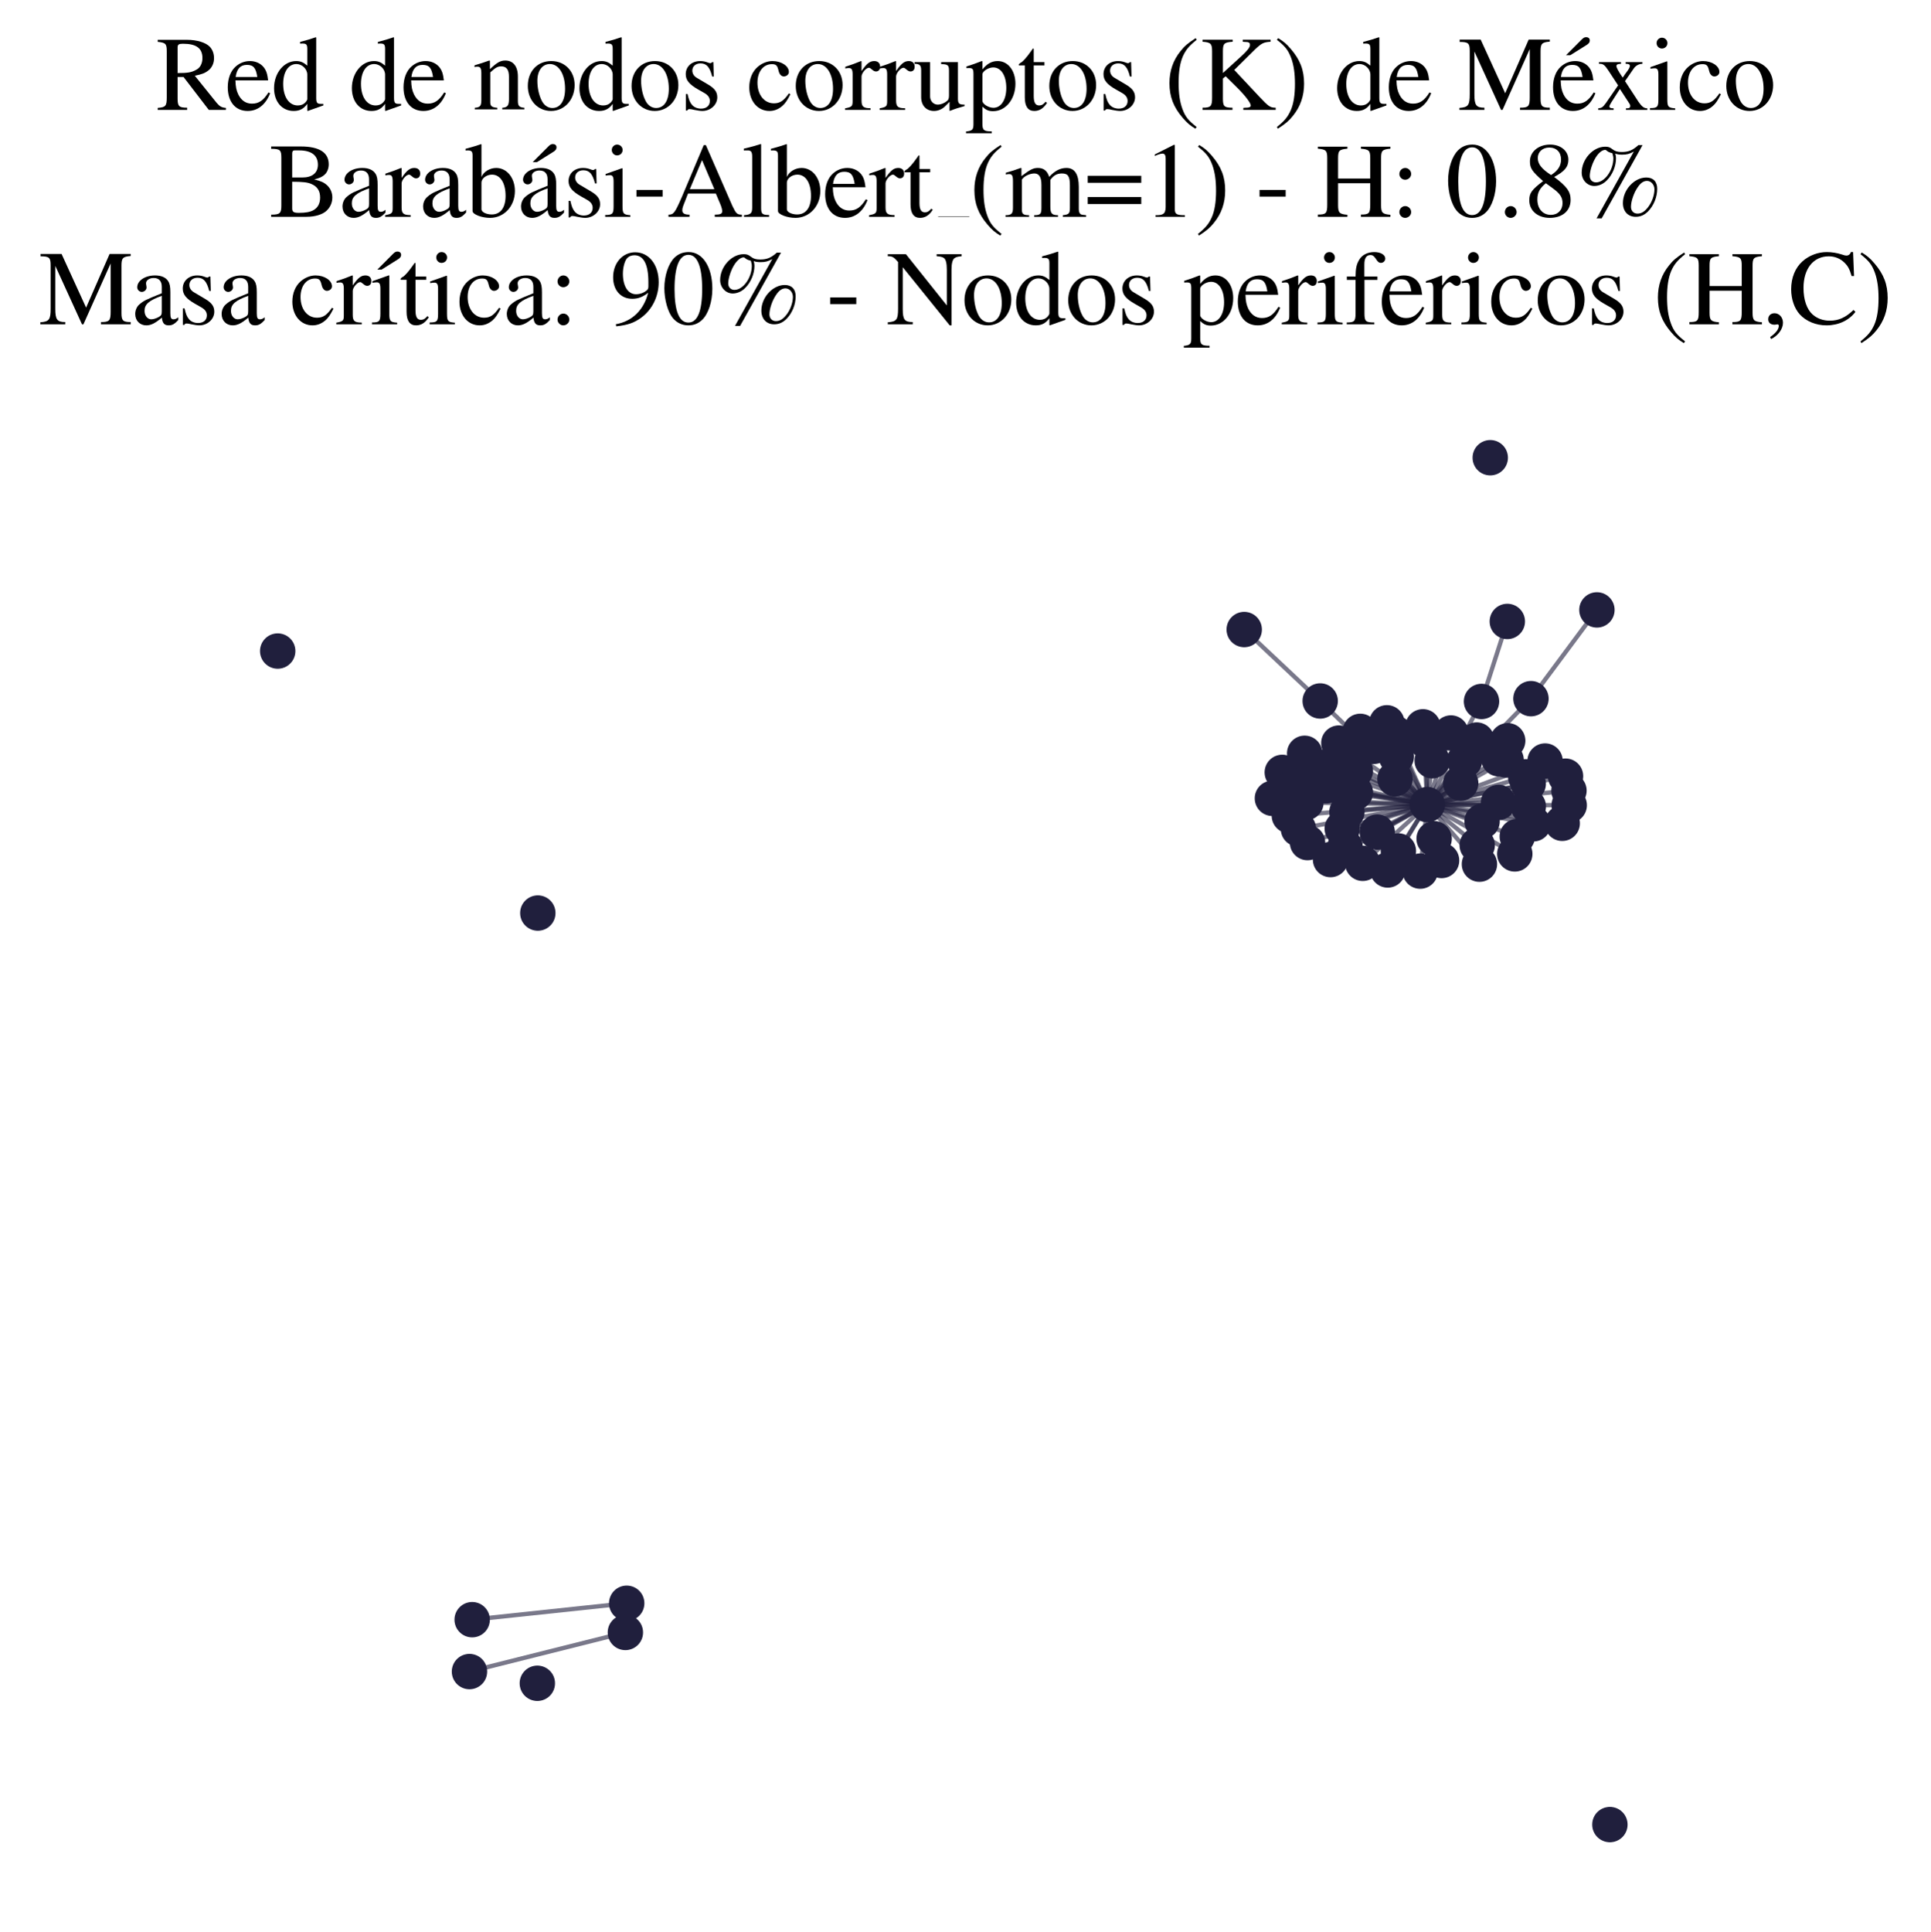 <?xml version="1.0" encoding="utf-8" standalone="no"?>
<!DOCTYPE svg PUBLIC "-//W3C//DTD SVG 1.1//EN"
  "http://www.w3.org/Graphics/SVG/1.1/DTD/svg11.dtd">
<svg xmlns:xlink="http://www.w3.org/1999/xlink" width="178.023pt" height="178.093pt" viewBox="0 0 178.023 178.093" xmlns="http://www.w3.org/2000/svg" version="1.1">
 <defs>
  <style type="text/css">*{stroke-linejoin: round; stroke-linecap: butt}</style>
 </defs>
 <g id="figure_1">
  <g id="patch_1">
   <path d="M 0 178.093 
L 178.023 178.093 
L 178.023 -0 
L 0 -0 
z
" style="fill: #ffffff"/>
  </g>
  <g id="axes_1">
   <g id="LineCollection_1">
    <path d="M 131.59 74.169 
L 121.436 70.673 
" clip-path="url(#pd19ec5a228)" style="fill: none; stroke: #201f3d; stroke-opacity: 0.6; stroke-width: 0.4"/>
    <path d="M 131.59 74.169 
L 123.43 68.499 
" clip-path="url(#pd19ec5a228)" style="fill: none; stroke: #201f3d; stroke-opacity: 0.6; stroke-width: 0.4"/>
    <path d="M 131.59 74.169 
L 121.712 64.617 
" clip-path="url(#pd19ec5a228)" style="fill: none; stroke: #201f3d; stroke-opacity: 0.6; stroke-width: 0.4"/>
    <path d="M 131.59 74.169 
L 127.938 80.196 
" clip-path="url(#pd19ec5a228)" style="fill: none; stroke: #201f3d; stroke-opacity: 0.6; stroke-width: 0.4"/>
    <path d="M 131.59 74.169 
L 132.038 70.128 
" clip-path="url(#pd19ec5a228)" style="fill: none; stroke: #201f3d; stroke-opacity: 0.6; stroke-width: 0.4"/>
    <path d="M 131.59 74.169 
L 136.393 79.66 
" clip-path="url(#pd19ec5a228)" style="fill: none; stroke: #201f3d; stroke-opacity: 0.6; stroke-width: 0.4"/>
    <path d="M 131.59 74.169 
L 144.33 71.548 
" clip-path="url(#pd19ec5a228)" style="fill: none; stroke: #201f3d; stroke-opacity: 0.6; stroke-width: 0.4"/>
    <path d="M 131.59 74.169 
L 132.216 77.314 
" clip-path="url(#pd19ec5a228)" style="fill: none; stroke: #201f3d; stroke-opacity: 0.6; stroke-width: 0.4"/>
    <path d="M 131.59 74.169 
L 136.584 64.662 
" clip-path="url(#pd19ec5a228)" style="fill: none; stroke: #201f3d; stroke-opacity: 0.6; stroke-width: 0.4"/>
    <path d="M 131.59 74.169 
L 123.745 76.374 
" clip-path="url(#pd19ec5a228)" style="fill: none; stroke: #201f3d; stroke-opacity: 0.6; stroke-width: 0.4"/>
    <path d="M 131.59 74.169 
L 140.899 74.333 
" clip-path="url(#pd19ec5a228)" style="fill: none; stroke: #201f3d; stroke-opacity: 0.6; stroke-width: 0.4"/>
    <path d="M 131.59 74.169 
L 140.656 71.61 
" clip-path="url(#pd19ec5a228)" style="fill: none; stroke: #201f3d; stroke-opacity: 0.6; stroke-width: 0.4"/>
    <path d="M 131.59 74.169 
L 138.185 69.947 
" clip-path="url(#pd19ec5a228)" style="fill: none; stroke: #201f3d; stroke-opacity: 0.6; stroke-width: 0.4"/>
    <path d="M 131.59 74.169 
L 126.969 76.7 
" clip-path="url(#pd19ec5a228)" style="fill: none; stroke: #201f3d; stroke-opacity: 0.6; stroke-width: 0.4"/>
    <path d="M 131.59 74.169 
L 144.025 75.893 
" clip-path="url(#pd19ec5a228)" style="fill: none; stroke: #201f3d; stroke-opacity: 0.6; stroke-width: 0.4"/>
    <path d="M 131.59 74.169 
L 141.143 64.404 
" clip-path="url(#pd19ec5a228)" style="fill: none; stroke: #201f3d; stroke-opacity: 0.6; stroke-width: 0.4"/>
    <path d="M 131.59 74.169 
L 122.665 79.235 
" clip-path="url(#pd19ec5a228)" style="fill: none; stroke: #201f3d; stroke-opacity: 0.6; stroke-width: 0.4"/>
    <path d="M 131.59 74.169 
L 136.637 75.706 
" clip-path="url(#pd19ec5a228)" style="fill: none; stroke: #201f3d; stroke-opacity: 0.6; stroke-width: 0.4"/>
    <path d="M 131.59 74.169 
L 139.881 77.112 
" clip-path="url(#pd19ec5a228)" style="fill: none; stroke: #201f3d; stroke-opacity: 0.6; stroke-width: 0.4"/>
    <path d="M 131.59 74.169 
L 119.708 76.41 
" clip-path="url(#pd19ec5a228)" style="fill: none; stroke: #201f3d; stroke-opacity: 0.6; stroke-width: 0.4"/>
    <path d="M 131.59 74.169 
L 117.307 73.592 
" clip-path="url(#pd19ec5a228)" style="fill: none; stroke: #201f3d; stroke-opacity: 0.6; stroke-width: 0.4"/>
    <path d="M 131.59 74.169 
L 118.216 71.199 
" clip-path="url(#pd19ec5a228)" style="fill: none; stroke: #201f3d; stroke-opacity: 0.6; stroke-width: 0.4"/>
    <path d="M 131.59 74.169 
L 132.903 79.321 
" clip-path="url(#pd19ec5a228)" style="fill: none; stroke: #201f3d; stroke-opacity: 0.6; stroke-width: 0.4"/>
    <path d="M 131.59 74.169 
L 122.237 72.443 
" clip-path="url(#pd19ec5a228)" style="fill: none; stroke: #201f3d; stroke-opacity: 0.6; stroke-width: 0.4"/>
    <path d="M 131.59 74.169 
L 124.177 74.851 
" clip-path="url(#pd19ec5a228)" style="fill: none; stroke: #201f3d; stroke-opacity: 0.6; stroke-width: 0.4"/>
    <path d="M 131.59 74.169 
L 123.811 69.846 
" clip-path="url(#pd19ec5a228)" style="fill: none; stroke: #201f3d; stroke-opacity: 0.6; stroke-width: 0.4"/>
    <path d="M 131.59 74.169 
L 120.543 77.67 
" clip-path="url(#pd19ec5a228)" style="fill: none; stroke: #201f3d; stroke-opacity: 0.6; stroke-width: 0.4"/>
    <path d="M 131.59 74.169 
L 138.153 73.966 
" clip-path="url(#pd19ec5a228)" style="fill: none; stroke: #201f3d; stroke-opacity: 0.6; stroke-width: 0.4"/>
    <path d="M 131.59 74.169 
L 131.472 68.299 
" clip-path="url(#pd19ec5a228)" style="fill: none; stroke: #201f3d; stroke-opacity: 0.6; stroke-width: 0.4"/>
    <path d="M 131.59 74.169 
L 138.999 68.282 
" clip-path="url(#pd19ec5a228)" style="fill: none; stroke: #201f3d; stroke-opacity: 0.6; stroke-width: 0.4"/>
    <path d="M 131.59 74.169 
L 118.869 75.19 
" clip-path="url(#pd19ec5a228)" style="fill: none; stroke: #201f3d; stroke-opacity: 0.6; stroke-width: 0.4"/>
    <path d="M 131.59 74.169 
L 142.445 70.153 
" clip-path="url(#pd19ec5a228)" style="fill: none; stroke: #201f3d; stroke-opacity: 0.6; stroke-width: 0.4"/>
    <path d="M 131.59 74.169 
L 124.957 73.056 
" clip-path="url(#pd19ec5a228)" style="fill: none; stroke: #201f3d; stroke-opacity: 0.6; stroke-width: 0.4"/>
    <path d="M 131.59 74.169 
L 127.861 66.63 
" clip-path="url(#pd19ec5a228)" style="fill: none; stroke: #201f3d; stroke-opacity: 0.6; stroke-width: 0.4"/>
    <path d="M 131.59 74.169 
L 133.766 67.569 
" clip-path="url(#pd19ec5a228)" style="fill: none; stroke: #201f3d; stroke-opacity: 0.6; stroke-width: 0.4"/>
    <path d="M 131.59 74.169 
L 126.669 68.797 
" clip-path="url(#pd19ec5a228)" style="fill: none; stroke: #201f3d; stroke-opacity: 0.6; stroke-width: 0.4"/>
    <path d="M 131.59 74.169 
L 128.731 69.733 
" clip-path="url(#pd19ec5a228)" style="fill: none; stroke: #201f3d; stroke-opacity: 0.6; stroke-width: 0.4"/>
    <path d="M 131.59 74.169 
L 141.366 75.94 
" clip-path="url(#pd19ec5a228)" style="fill: none; stroke: #201f3d; stroke-opacity: 0.6; stroke-width: 0.4"/>
    <path d="M 131.59 74.169 
L 138.853 70.058 
" clip-path="url(#pd19ec5a228)" style="fill: none; stroke: #201f3d; stroke-opacity: 0.6; stroke-width: 0.4"/>
    <path d="M 131.59 74.169 
L 131.183 66.997 
" clip-path="url(#pd19ec5a228)" style="fill: none; stroke: #201f3d; stroke-opacity: 0.6; stroke-width: 0.4"/>
    <path d="M 131.59 74.169 
L 144.646 72.879 
" clip-path="url(#pd19ec5a228)" style="fill: none; stroke: #201f3d; stroke-opacity: 0.6; stroke-width: 0.4"/>
    <path d="M 131.59 74.169 
L 125.635 79.581 
" clip-path="url(#pd19ec5a228)" style="fill: none; stroke: #201f3d; stroke-opacity: 0.6; stroke-width: 0.4"/>
    <path d="M 131.59 74.169 
L 128.919 78.446 
" clip-path="url(#pd19ec5a228)" style="fill: none; stroke: #201f3d; stroke-opacity: 0.6; stroke-width: 0.4"/>
    <path d="M 131.59 74.169 
L 136.138 68.219 
" clip-path="url(#pd19ec5a228)" style="fill: none; stroke: #201f3d; stroke-opacity: 0.6; stroke-width: 0.4"/>
    <path d="M 131.59 74.169 
L 119.381 72.328 
" clip-path="url(#pd19ec5a228)" style="fill: none; stroke: #201f3d; stroke-opacity: 0.6; stroke-width: 0.4"/>
    <path d="M 131.59 74.169 
L 139.652 78.715 
" clip-path="url(#pd19ec5a228)" style="fill: none; stroke: #201f3d; stroke-opacity: 0.6; stroke-width: 0.4"/>
    <path d="M 131.59 74.169 
L 120.28 69.44 
" clip-path="url(#pd19ec5a228)" style="fill: none; stroke: #201f3d; stroke-opacity: 0.6; stroke-width: 0.4"/>
    <path d="M 131.59 74.169 
L 140.891 72.253 
" clip-path="url(#pd19ec5a228)" style="fill: none; stroke: #201f3d; stroke-opacity: 0.6; stroke-width: 0.4"/>
    <path d="M 131.59 74.169 
L 125.409 67.418 
" clip-path="url(#pd19ec5a228)" style="fill: none; stroke: #201f3d; stroke-opacity: 0.6; stroke-width: 0.4"/>
    <path d="M 131.59 74.169 
L 134.665 72.196 
" clip-path="url(#pd19ec5a228)" style="fill: none; stroke: #201f3d; stroke-opacity: 0.6; stroke-width: 0.4"/>
    <path d="M 131.59 74.169 
L 128.608 71.795 
" clip-path="url(#pd19ec5a228)" style="fill: none; stroke: #201f3d; stroke-opacity: 0.6; stroke-width: 0.4"/>
    <path d="M 131.59 74.169 
L 124.956 71.057 
" clip-path="url(#pd19ec5a228)" style="fill: none; stroke: #201f3d; stroke-opacity: 0.6; stroke-width: 0.4"/>
    <path d="M 131.59 74.169 
L 136.189 77.912 
" clip-path="url(#pd19ec5a228)" style="fill: none; stroke: #201f3d; stroke-opacity: 0.6; stroke-width: 0.4"/>
    <path d="M 131.59 74.169 
L 128.65 67.611 
" clip-path="url(#pd19ec5a228)" style="fill: none; stroke: #201f3d; stroke-opacity: 0.6; stroke-width: 0.4"/>
    <path d="M 131.59 74.169 
L 144.67 74.227 
" clip-path="url(#pd19ec5a228)" style="fill: none; stroke: #201f3d; stroke-opacity: 0.6; stroke-width: 0.4"/>
    <path d="M 131.59 74.169 
L 135.03 70.1 
" clip-path="url(#pd19ec5a228)" style="fill: none; stroke: #201f3d; stroke-opacity: 0.6; stroke-width: 0.4"/>
    <path d="M 131.59 74.169 
L 124 78.06 
" clip-path="url(#pd19ec5a228)" style="fill: none; stroke: #201f3d; stroke-opacity: 0.6; stroke-width: 0.4"/>
    <path d="M 131.59 74.169 
L 120.396 73.984 
" clip-path="url(#pd19ec5a228)" style="fill: none; stroke: #201f3d; stroke-opacity: 0.6; stroke-width: 0.4"/>
    <path d="M 131.59 74.169 
L 130.933 80.301 
" clip-path="url(#pd19ec5a228)" style="fill: none; stroke: #201f3d; stroke-opacity: 0.6; stroke-width: 0.4"/>
    <path d="M 57.655 150.482 
L 43.282 154.088 
" clip-path="url(#pd19ec5a228)" style="fill: none; stroke: #201f3d; stroke-opacity: 0.6; stroke-width: 0.4"/>
    <path d="M 121.712 64.617 
L 114.708 58.032 
" clip-path="url(#pd19ec5a228)" style="fill: none; stroke: #201f3d; stroke-opacity: 0.6; stroke-width: 0.4"/>
    <path d="M 57.777 147.791 
L 43.53 149.305 
" clip-path="url(#pd19ec5a228)" style="fill: none; stroke: #201f3d; stroke-opacity: 0.6; stroke-width: 0.4"/>
    <path d="M 136.584 64.662 
L 138.963 57.285 
" clip-path="url(#pd19ec5a228)" style="fill: none; stroke: #201f3d; stroke-opacity: 0.6; stroke-width: 0.4"/>
    <path d="M 147.224 56.222 
L 141.143 64.404 
" clip-path="url(#pd19ec5a228)" style="fill: none; stroke: #201f3d; stroke-opacity: 0.6; stroke-width: 0.4"/>
   </g>
   <g id="PathCollection_1">
    <defs>
     <path id="mbc9db43041" d="M 0 1.581 
C 0.419 1.581 0.822 1.415 1.118 1.118 
C 1.415 0.822 1.581 0.419 1.581 0 
C 1.581 -0.419 1.415 -0.822 1.118 -1.118 
C 0.822 -1.415 0.419 -1.581 0 -1.581 
C -0.419 -1.581 -0.822 -1.415 -1.118 -1.118 
C -1.415 -0.822 -1.581 -0.419 -1.581 0 
C -1.581 0.419 -1.415 0.822 -1.118 1.118 
C -0.822 1.415 -0.419 1.581 0 1.581 
z
" style="stroke: #201f3d; stroke-width: 0.1"/>
    </defs>
    <g clip-path="url(#pd19ec5a228)">
     <use xlink:href="#mbc9db43041" x="135.03" y="70.1" style="fill: #201f3d; stroke: #201f3d; stroke-width: 0.1"/>
     <use xlink:href="#mbc9db43041" x="138.853" y="70.058" style="fill: #201f3d; stroke: #201f3d; stroke-width: 0.1"/>
     <use xlink:href="#mbc9db43041" x="49.538" y="155.168" style="fill: #201f3d; stroke: #201f3d; stroke-width: 0.1"/>
     <use xlink:href="#mbc9db43041" x="140.656" y="71.61" style="fill: #201f3d; stroke: #201f3d; stroke-width: 0.1"/>
     <use xlink:href="#mbc9db43041" x="124.956" y="71.057" style="fill: #201f3d; stroke: #201f3d; stroke-width: 0.1"/>
     <use xlink:href="#mbc9db43041" x="120.543" y="77.67" style="fill: #201f3d; stroke: #201f3d; stroke-width: 0.1"/>
     <use xlink:href="#mbc9db43041" x="127.861" y="66.63" style="fill: #201f3d; stroke: #201f3d; stroke-width: 0.1"/>
     <use xlink:href="#mbc9db43041" x="126.669" y="68.797" style="fill: #201f3d; stroke: #201f3d; stroke-width: 0.1"/>
     <use xlink:href="#mbc9db43041" x="141.366" y="75.94" style="fill: #201f3d; stroke: #201f3d; stroke-width: 0.1"/>
     <use xlink:href="#mbc9db43041" x="49.583" y="84.167" style="fill: #201f3d; stroke: #201f3d; stroke-width: 0.1"/>
     <use xlink:href="#mbc9db43041" x="147.224" y="56.222" style="fill: #201f3d; stroke: #201f3d; stroke-width: 0.1"/>
     <use xlink:href="#mbc9db43041" x="57.655" y="150.482" style="fill: #201f3d; stroke: #201f3d; stroke-width: 0.1"/>
     <use xlink:href="#mbc9db43041" x="114.708" y="58.032" style="fill: #201f3d; stroke: #201f3d; stroke-width: 0.1"/>
     <use xlink:href="#mbc9db43041" x="43.53" y="149.305" style="fill: #201f3d; stroke: #201f3d; stroke-width: 0.1"/>
     <use xlink:href="#mbc9db43041" x="136.393" y="79.66" style="fill: #201f3d; stroke: #201f3d; stroke-width: 0.1"/>
     <use xlink:href="#mbc9db43041" x="144.025" y="75.893" style="fill: #201f3d; stroke: #201f3d; stroke-width: 0.1"/>
     <use xlink:href="#mbc9db43041" x="124.177" y="74.851" style="fill: #201f3d; stroke: #201f3d; stroke-width: 0.1"/>
     <use xlink:href="#mbc9db43041" x="132.903" y="79.321" style="fill: #201f3d; stroke: #201f3d; stroke-width: 0.1"/>
     <use xlink:href="#mbc9db43041" x="130.933" y="80.301" style="fill: #201f3d; stroke: #201f3d; stroke-width: 0.1"/>
     <use xlink:href="#mbc9db43041" x="139.881" y="77.112" style="fill: #201f3d; stroke: #201f3d; stroke-width: 0.1"/>
     <use xlink:href="#mbc9db43041" x="122.665" y="79.235" style="fill: #201f3d; stroke: #201f3d; stroke-width: 0.1"/>
     <use xlink:href="#mbc9db43041" x="141.143" y="64.404" style="fill: #201f3d; stroke: #201f3d; stroke-width: 0.1"/>
     <use xlink:href="#mbc9db43041" x="136.584" y="64.662" style="fill: #201f3d; stroke: #201f3d; stroke-width: 0.1"/>
     <use xlink:href="#mbc9db43041" x="131.472" y="68.299" style="fill: #201f3d; stroke: #201f3d; stroke-width: 0.1"/>
     <use xlink:href="#mbc9db43041" x="123.43" y="68.499" style="fill: #201f3d; stroke: #201f3d; stroke-width: 0.1"/>
     <use xlink:href="#mbc9db43041" x="121.436" y="70.673" style="fill: #201f3d; stroke: #201f3d; stroke-width: 0.1"/>
     <use xlink:href="#mbc9db43041" x="140.891" y="72.253" style="fill: #201f3d; stroke: #201f3d; stroke-width: 0.1"/>
     <use xlink:href="#mbc9db43041" x="140.899" y="74.333" style="fill: #201f3d; stroke: #201f3d; stroke-width: 0.1"/>
     <use xlink:href="#mbc9db43041" x="121.712" y="64.617" style="fill: #201f3d; stroke: #201f3d; stroke-width: 0.1"/>
     <use xlink:href="#mbc9db43041" x="134.665" y="72.196" style="fill: #201f3d; stroke: #201f3d; stroke-width: 0.1"/>
     <use xlink:href="#mbc9db43041" x="128.65" y="67.611" style="fill: #201f3d; stroke: #201f3d; stroke-width: 0.1"/>
     <use xlink:href="#mbc9db43041" x="57.777" y="147.791" style="fill: #201f3d; stroke: #201f3d; stroke-width: 0.1"/>
     <use xlink:href="#mbc9db43041" x="125.635" y="79.581" style="fill: #201f3d; stroke: #201f3d; stroke-width: 0.1"/>
     <use xlink:href="#mbc9db43041" x="127.938" y="80.196" style="fill: #201f3d; stroke: #201f3d; stroke-width: 0.1"/>
     <use xlink:href="#mbc9db43041" x="43.282" y="154.088" style="fill: #201f3d; stroke: #201f3d; stroke-width: 0.1"/>
     <use xlink:href="#mbc9db43041" x="117.307" y="73.592" style="fill: #201f3d; stroke: #201f3d; stroke-width: 0.1"/>
     <use xlink:href="#mbc9db43041" x="138.185" y="69.947" style="fill: #201f3d; stroke: #201f3d; stroke-width: 0.1"/>
     <use xlink:href="#mbc9db43041" x="138.153" y="73.966" style="fill: #201f3d; stroke: #201f3d; stroke-width: 0.1"/>
     <use xlink:href="#mbc9db43041" x="136.189" y="77.912" style="fill: #201f3d; stroke: #201f3d; stroke-width: 0.1"/>
     <use xlink:href="#mbc9db43041" x="133.766" y="67.569" style="fill: #201f3d; stroke: #201f3d; stroke-width: 0.1"/>
     <use xlink:href="#mbc9db43041" x="118.216" y="71.199" style="fill: #201f3d; stroke: #201f3d; stroke-width: 0.1"/>
     <use xlink:href="#mbc9db43041" x="128.731" y="69.733" style="fill: #201f3d; stroke: #201f3d; stroke-width: 0.1"/>
     <use xlink:href="#mbc9db43041" x="131.183" y="66.997" style="fill: #201f3d; stroke: #201f3d; stroke-width: 0.1"/>
     <use xlink:href="#mbc9db43041" x="137.39" y="42.193" style="fill: #201f3d; stroke: #201f3d; stroke-width: 0.1"/>
     <use xlink:href="#mbc9db43041" x="119.708" y="76.41" style="fill: #201f3d; stroke: #201f3d; stroke-width: 0.1"/>
     <use xlink:href="#mbc9db43041" x="144.67" y="74.227" style="fill: #201f3d; stroke: #201f3d; stroke-width: 0.1"/>
     <use xlink:href="#mbc9db43041" x="138.999" y="68.282" style="fill: #201f3d; stroke: #201f3d; stroke-width: 0.1"/>
     <use xlink:href="#mbc9db43041" x="119.381" y="72.328" style="fill: #201f3d; stroke: #201f3d; stroke-width: 0.1"/>
     <use xlink:href="#mbc9db43041" x="144.33" y="71.548" style="fill: #201f3d; stroke: #201f3d; stroke-width: 0.1"/>
     <use xlink:href="#mbc9db43041" x="120.396" y="73.984" style="fill: #201f3d; stroke: #201f3d; stroke-width: 0.1"/>
     <use xlink:href="#mbc9db43041" x="122.237" y="72.443" style="fill: #201f3d; stroke: #201f3d; stroke-width: 0.1"/>
     <use xlink:href="#mbc9db43041" x="118.869" y="75.19" style="fill: #201f3d; stroke: #201f3d; stroke-width: 0.1"/>
     <use xlink:href="#mbc9db43041" x="138.963" y="57.285" style="fill: #201f3d; stroke: #201f3d; stroke-width: 0.1"/>
     <use xlink:href="#mbc9db43041" x="148.42" y="168.193" style="fill: #201f3d; stroke: #201f3d; stroke-width: 0.1"/>
     <use xlink:href="#mbc9db43041" x="25.602" y="60.015" style="fill: #201f3d; stroke: #201f3d; stroke-width: 0.1"/>
     <use xlink:href="#mbc9db43041" x="124" y="78.06" style="fill: #201f3d; stroke: #201f3d; stroke-width: 0.1"/>
     <use xlink:href="#mbc9db43041" x="126.969" y="76.7" style="fill: #201f3d; stroke: #201f3d; stroke-width: 0.1"/>
     <use xlink:href="#mbc9db43041" x="139.652" y="78.715" style="fill: #201f3d; stroke: #201f3d; stroke-width: 0.1"/>
     <use xlink:href="#mbc9db43041" x="123.745" y="76.374" style="fill: #201f3d; stroke: #201f3d; stroke-width: 0.1"/>
     <use xlink:href="#mbc9db43041" x="125.409" y="67.418" style="fill: #201f3d; stroke: #201f3d; stroke-width: 0.1"/>
     <use xlink:href="#mbc9db43041" x="128.919" y="78.446" style="fill: #201f3d; stroke: #201f3d; stroke-width: 0.1"/>
     <use xlink:href="#mbc9db43041" x="123.811" y="69.846" style="fill: #201f3d; stroke: #201f3d; stroke-width: 0.1"/>
     <use xlink:href="#mbc9db43041" x="132.038" y="70.128" style="fill: #201f3d; stroke: #201f3d; stroke-width: 0.1"/>
     <use xlink:href="#mbc9db43041" x="120.28" y="69.44" style="fill: #201f3d; stroke: #201f3d; stroke-width: 0.1"/>
     <use xlink:href="#mbc9db43041" x="128.608" y="71.795" style="fill: #201f3d; stroke: #201f3d; stroke-width: 0.1"/>
     <use xlink:href="#mbc9db43041" x="142.445" y="70.153" style="fill: #201f3d; stroke: #201f3d; stroke-width: 0.1"/>
     <use xlink:href="#mbc9db43041" x="144.646" y="72.879" style="fill: #201f3d; stroke: #201f3d; stroke-width: 0.1"/>
     <use xlink:href="#mbc9db43041" x="124.957" y="73.056" style="fill: #201f3d; stroke: #201f3d; stroke-width: 0.1"/>
     <use xlink:href="#mbc9db43041" x="136.637" y="75.706" style="fill: #201f3d; stroke: #201f3d; stroke-width: 0.1"/>
     <use xlink:href="#mbc9db43041" x="131.59" y="74.169" style="fill: #201f3d; stroke: #201f3d; stroke-width: 0.1"/>
     <use xlink:href="#mbc9db43041" x="136.138" y="68.219" style="fill: #201f3d; stroke: #201f3d; stroke-width: 0.1"/>
     <use xlink:href="#mbc9db43041" x="132.216" y="77.314" style="fill: #201f3d; stroke: #201f3d; stroke-width: 0.1"/>
    </g>
   </g>
   <g id="text_1">
    <!-- Red de nodos corruptos (K) de México -->
    <g transform="translate(14.374 10.132) scale(0.096 -0.096)">
     <defs>
      <path id="NimbusRomNo9L-Regu-52" d="M 4218 121 
C 3974 140 3846 205 3661 424 
L 2342 2061 
C 2771 2143 2963 2219 3174 2388 
C 3379 2553 3501 2818 3501 3113 
C 3501 3385 3418 3618 3251 3801 
C 3008 4059 2477 4224 1875 4224 
L 109 4224 
L 109 4102 
C 589 4051 653 3981 653 3528 
L 653 765 
C 653 236 589 159 109 121 
L 109 0 
L 1882 0 
L 1882 134 
C 1389 134 1306 219 1306 692 
L 1306 1984 
L 1664 1984 
L 3187 0 
L 4218 0 
L 4218 121 
z
M 1306 3762 
C 1306 3937 1376 3987 1632 3987 
C 2432 3987 2803 3716 2803 3123 
C 2803 2807 2669 2542 2438 2423 
C 2144 2258 1920 2221 1306 2221 
L 1306 3762 
z
" transform="scale(0.016)"/>
      <path id="NimbusRomNo9L-Regu-65" d="M 2611 1053 
C 2304 564 2029 378 1619 378 
C 1254 378 979 564 794 930 
C 678 1174 634 1386 621 1779 
L 2592 1779 
C 2541 2193 2477 2377 2317 2581 
C 2125 2811 1830 2944 1498 2944 
C 1178 2944 877 2829 634 2611 
C 333 2349 160 1894 160 1370 
C 160 486 621 -64 1357 -64 
C 1965 -64 2445 315 2714 1008 
L 2611 1053 
z
M 634 1984 
C 704 2479 922 2714 1312 2714 
C 1702 2714 1856 2535 1939 1984 
L 634 1984 
z
" transform="scale(0.016)"/>
      <path id="NimbusRomNo9L-Regu-64" d="M 2202 -64 
L 3142 269 
L 3142 365 
C 3027 365 3014 365 2995 365 
C 2765 365 2714 435 2714 731 
L 2714 4364 
L 2682 4377 
C 2374 4268 2150 4204 1741 4096 
L 1741 3994 
C 1792 4000 1830 4000 1882 4000 
C 2118 4000 2176 3936 2176 3672 
L 2176 2669 
C 1933 2874 1760 2944 1504 2944 
C 768 2944 173 2221 173 1312 
C 173 493 653 -64 1357 -64 
C 1715 -64 1958 64 2176 365 
L 2176 -45 
L 2202 -64 
z
M 2176 653 
C 2176 608 2131 531 2067 461 
C 1952 333 1792 269 1606 269 
C 1075 269 723 781 723 1568 
C 723 2291 1037 2765 1523 2765 
C 1862 2765 2176 2464 2176 2125 
L 2176 653 
z
" transform="scale(0.016)"/>
      <path id="NimbusRomNo9L-Regu-6e" d="M 102 2579 
C 141 2598 205 2605 275 2605 
C 454 2605 512 2509 512 2195 
L 512 608 
C 512 243 442 154 115 128 
L 115 32 
L 1472 32 
L 1472 128 
C 1146 154 1050 230 1050 461 
L 1050 2259 
C 1357 2547 1498 2624 1709 2624 
C 2022 2624 2176 2426 2176 2003 
L 2176 666 
C 2176 262 2093 154 1773 128 
L 1773 32 
L 3104 32 
L 3104 128 
C 2790 160 2714 237 2714 550 
L 2714 2016 
C 2714 2618 2432 2976 1958 2976 
C 1664 2976 1466 2867 1030 2458 
L 1030 2963 
L 986 2976 
C 672 2861 454 2790 102 2688 
L 102 2579 
z
" transform="scale(0.016)"/>
      <path id="NimbusRomNo9L-Regu-6f" d="M 1600 2944 
C 768 2944 186 2330 186 1446 
C 186 582 781 -64 1587 -64 
C 2394 -64 3008 614 3008 1498 
C 3008 2336 2419 2944 1600 2944 
z
M 1517 2765 
C 2054 2765 2432 2150 2432 1274 
C 2432 550 2144 115 1664 115 
C 1414 115 1178 269 1043 525 
C 864 858 762 1306 762 1760 
C 762 2368 1062 2765 1517 2765 
z
" transform="scale(0.016)"/>
      <path id="NimbusRomNo9L-Regu-73" d="M 2016 2010 
L 1990 2880 
L 1920 2880 
L 1907 2867 
C 1850 2822 1843 2816 1818 2816 
C 1779 2816 1715 2829 1645 2861 
C 1504 2915 1363 2944 1197 2944 
C 691 2944 326 2616 326 2154 
C 326 1796 531 1539 1075 1231 
L 1446 1020 
C 1670 892 1779 737 1779 539 
C 1779 256 1574 77 1248 77 
C 1030 77 832 159 710 298 
C 576 455 518 600 435 960 
L 333 960 
L 333 -39 
L 416 -39 
C 461 33 486 48 563 48 
C 621 48 710 35 858 -2 
C 1037 -39 1210 -64 1325 -64 
C 1818 -64 2227 308 2227 757 
C 2227 1077 2074 1289 1690 1520 
L 998 1930 
C 819 2033 723 2194 723 2367 
C 723 2624 922 2803 1216 2803 
C 1581 2803 1773 2583 1920 2010 
L 2016 2010 
z
" transform="scale(0.016)"/>
      <path id="NimbusRomNo9L-Regu-63" d="M 2547 998 
C 2240 550 2010 397 1645 397 
C 1062 397 653 909 653 1645 
C 653 2304 1005 2758 1523 2758 
C 1754 2758 1837 2688 1901 2451 
L 1939 2310 
C 1990 2131 2106 2016 2240 2016 
C 2406 2016 2547 2138 2547 2285 
C 2547 2643 2099 2944 1562 2944 
C 1248 2944 922 2816 659 2586 
C 339 2304 160 1869 160 1363 
C 160 531 666 -64 1376 -64 
C 1664 -64 1920 38 2150 237 
C 2323 390 2445 563 2637 941 
L 2547 998 
z
" transform="scale(0.016)"/>
      <path id="NimbusRomNo9L-Regu-72" d="M 45 2496 
C 134 2515 192 2522 269 2522 
C 429 2522 486 2419 486 2138 
L 486 538 
C 486 218 442 173 32 96 
L 32 0 
L 1568 0 
L 1568 102 
C 1133 102 1024 199 1024 565 
L 1024 2013 
C 1024 2219 1299 2541 1472 2541 
C 1510 2541 1568 2509 1638 2445 
C 1741 2355 1811 2317 1894 2317 
C 2048 2317 2144 2426 2144 2605 
C 2144 2816 2010 2944 1792 2944 
C 1523 2944 1338 2797 1024 2343 
L 1024 2931 
L 992 2944 
C 653 2803 422 2721 45 2599 
L 45 2496 
z
" transform="scale(0.016)"/>
      <path id="NimbusRomNo9L-Regu-75" d="M 3066 320 
L 3034 320 
C 2739 320 2669 390 2669 685 
L 2669 2880 
L 1658 2880 
L 1658 2758 
C 2054 2758 2131 2694 2131 2375 
L 2131 875 
C 2131 697 2099 607 2010 537 
C 1837 397 1638 320 1446 320 
C 1197 320 992 537 992 805 
L 992 2880 
L 58 2880 
L 58 2778 
C 365 2778 454 2682 454 2387 
L 454 770 
C 454 263 762 -64 1229 -64 
C 1466 -64 1715 38 1888 211 
L 2163 486 
L 2163 -45 
L 2189 -58 
C 2509 70 2739 141 3066 230 
L 3066 320 
z
" transform="scale(0.016)"/>
      <path id="NimbusRomNo9L-Regu-70" d="M 58 2516 
C 115 2522 160 2522 218 2522 
C 435 2522 480 2458 480 2155 
L 480 -855 
C 480 -1189 410 -1261 32 -1299 
L 32 -1408 
L 1581 -1408 
L 1581 -1293 
C 1101 -1293 1018 -1222 1018 -816 
L 1018 199 
C 1242 -13 1395 -77 1664 -77 
C 2419 -77 3008 643 3008 1575 
C 3008 2372 2560 2944 1939 2944 
C 1581 2944 1299 2784 1018 2438 
L 1018 2931 
L 979 2944 
C 634 2810 410 2726 58 2618 
L 58 2516 
z
M 1018 2136 
C 1018 2329 1376 2560 1670 2560 
C 2144 2560 2458 2071 2458 1324 
C 2458 611 2144 128 1683 128 
C 1382 128 1018 359 1018 552 
L 1018 2136 
z
" transform="scale(0.016)"/>
      <path id="NimbusRomNo9L-Regu-74" d="M 1632 2880 
L 986 2880 
L 986 3622 
C 986 3686 979 3706 941 3706 
C 896 3648 858 3590 813 3526 
C 570 3174 294 2867 192 2841 
C 122 2794 83 2748 83 2715 
C 83 2695 90 2682 109 2682 
L 448 2682 
L 448 751 
C 448 212 640 -64 1018 -64 
C 1331 -64 1574 90 1786 423 
L 1702 493 
C 1568 333 1459 269 1318 269 
C 1082 269 986 443 986 847 
L 986 2682 
L 1632 2682 
L 1632 2880 
z
" transform="scale(0.016)"/>
      <path id="NimbusRomNo9L-Regu-28" d="M 1888 4326 
C 1414 4019 1222 3853 986 3558 
C 531 3002 307 2362 307 1613 
C 307 800 544 173 1107 -480 
C 1370 -787 1536 -928 1869 -1133 
L 1946 -1030 
C 1434 -627 1254 -403 1082 77 
C 928 506 858 992 858 1632 
C 858 2304 941 2829 1114 3226 
C 1293 3622 1485 3853 1946 4224 
L 1888 4326 
z
" transform="scale(0.016)"/>
      <path id="NimbusRomNo9L-Regu-4b" d="M 2643 4109 
C 2720 4096 2784 4096 2810 4096 
C 3002 4096 3078 4045 3078 3917 
C 3078 3775 2931 3583 2579 3257 
L 1446 2224 
L 1446 3534 
C 1446 4000 1517 4071 2035 4109 
L 2035 4231 
L 218 4231 
L 218 4109 
C 717 4071 794 3988 794 3531 
L 794 750 
C 794 217 723 134 218 134 
L 218 0 
L 2022 0 
L 2022 134 
C 1523 134 1446 211 1446 683 
L 1446 1891 
L 1613 2026 
L 2291 1355 
C 2778 876 3123 422 3123 269 
C 3123 179 3034 134 2854 134 
C 2822 134 2752 134 2675 121 
L 2675 0 
L 4627 0 
L 4627 134 
C 4294 134 4205 198 3622 816 
L 2131 2409 
L 3347 3611 
C 3782 4026 3885 4077 4320 4109 
L 4320 4231 
L 2643 4231 
L 2643 4109 
z
" transform="scale(0.016)"/>
      <path id="NimbusRomNo9L-Regu-29" d="M 243 -1133 
C 717 -826 909 -659 1146 -365 
C 1600 192 1824 832 1824 1581 
C 1824 2400 1587 3021 1024 3674 
C 762 3981 595 4122 262 4326 
L 186 4224 
C 698 3821 870 3597 1050 3117 
C 1203 2688 1274 2202 1274 1562 
C 1274 896 1190 365 1018 -26 
C 838 -429 646 -659 186 -1030 
L 243 -1133 
z
" transform="scale(0.016)"/>
      <path id="NimbusRomNo9L-Regu-4d" d="M 4314 3667 
L 4314 751 
C 4314 217 4237 134 3731 134 
L 3731 0 
L 5523 0 
L 5523 134 
C 5056 134 4966 223 4966 681 
L 4966 3536 
C 4966 3993 5050 4077 5523 4115 
L 5523 4237 
L 4250 4237 
L 2835 1004 
L 1357 4237 
L 90 4237 
L 90 4096 
C 614 4096 698 4019 698 3550 
L 698 943 
C 698 282 608 159 77 121 
L 77 0 
L 1581 0 
L 1581 134 
C 1088 134 979 282 979 931 
L 979 3520 
L 2586 0 
L 2675 0 
L 4314 3667 
z
" transform="scale(0.016)"/>
      <path id="NimbusRomNo9L-Regu-b4" d="M 851 3264 
L 1837 3882 
C 1971 3964 2029 4047 2029 4148 
C 2029 4275 1946 4352 1805 4352 
C 1709 4352 1651 4320 1536 4206 
L 595 3264 
L 851 3264 
z
" transform="scale(0.016)"/>
      <path id="NimbusRomNo9L-Regu-78" d="M 1779 0 
L 3066 0 
L 3066 96 
C 2867 96 2739 198 2541 480 
L 1722 1735 
L 2253 2502 
C 2374 2675 2566 2778 2771 2778 
L 2771 2880 
L 1760 2880 
L 1760 2778 
C 1952 2778 2016 2740 2016 2649 
C 2016 2571 1939 2430 1779 2229 
C 1747 2191 1670 2075 1587 1946 
L 1498 2074 
C 1318 2342 1203 2560 1203 2643 
C 1203 2733 1286 2778 1478 2778 
L 1478 2880 
L 154 2880 
L 154 2778 
L 211 2778 
C 403 2778 506 2695 704 2396 
L 1306 1479 
L 576 422 
C 384 160 320 115 109 96 
L 109 0 
L 1037 0 
L 1037 96 
C 858 96 781 128 781 211 
C 781 250 826 346 909 474 
L 1414 1261 
L 1997 365 
C 2022 326 2035 288 2035 250 
C 2035 123 1990 96 1779 96 
L 1779 0 
z
" transform="scale(0.016)"/>
      <path id="NimbusRomNo9L-Regu-69" d="M 1120 2929 
L 128 2579 
L 128 2484 
L 179 2490 
C 256 2502 339 2509 397 2509 
C 550 2509 608 2406 608 2125 
L 608 640 
C 608 179 544 109 102 109 
L 102 0 
L 1619 0 
L 1619 96 
C 1197 128 1146 191 1146 650 
L 1146 2910 
L 1120 2929 
z
M 819 4352 
C 646 4352 499 4205 499 4026 
C 499 3847 640 3699 819 3699 
C 1005 3699 1152 3840 1152 4026 
C 1152 4205 1005 4352 819 4352 
z
" transform="scale(0.016)"/>
     </defs>
     <use xlink:href="#NimbusRomNo9L-Regu-52" transform="scale(0.996)"/>
     <use xlink:href="#NimbusRomNo9L-Regu-65" transform="translate(66.45 0) scale(0.996)"/>
     <use xlink:href="#NimbusRomNo9L-Regu-64" transform="translate(110.684 0) scale(0.996)"/>
     <use xlink:href="#NimbusRomNo9L-Regu-64" transform="translate(185.403 0) scale(0.996)"/>
     <use xlink:href="#NimbusRomNo9L-Regu-65" transform="translate(235.217 0) scale(0.996)"/>
     <use xlink:href="#NimbusRomNo9L-Regu-6e" transform="translate(304.357 0) scale(0.996)"/>
     <use xlink:href="#NimbusRomNo9L-Regu-6f" transform="translate(354.17 0) scale(0.996)"/>
     <use xlink:href="#NimbusRomNo9L-Regu-64" transform="translate(403.983 0) scale(0.996)"/>
     <use xlink:href="#NimbusRomNo9L-Regu-6f" transform="translate(453.796 0) scale(0.996)"/>
     <use xlink:href="#NimbusRomNo9L-Regu-73" transform="translate(503.61 0) scale(0.996)"/>
     <use xlink:href="#NimbusRomNo9L-Regu-63" transform="translate(567.27 0) scale(0.996)"/>
     <use xlink:href="#NimbusRomNo9L-Regu-6f" transform="translate(611.503 0) scale(0.996)"/>
     <use xlink:href="#NimbusRomNo9L-Regu-72" transform="translate(661.317 0) scale(0.996)"/>
     <use xlink:href="#NimbusRomNo9L-Regu-72" transform="translate(694.492 0) scale(0.996)"/>
     <use xlink:href="#NimbusRomNo9L-Regu-75" transform="translate(727.667 0) scale(0.996)"/>
     <use xlink:href="#NimbusRomNo9L-Regu-70" transform="translate(777.48 0) scale(0.996)"/>
     <use xlink:href="#NimbusRomNo9L-Regu-74" transform="translate(827.294 0) scale(0.996)"/>
     <use xlink:href="#NimbusRomNo9L-Regu-6f" transform="translate(854.989 0) scale(0.996)"/>
     <use xlink:href="#NimbusRomNo9L-Regu-73" transform="translate(904.802 0) scale(0.996)"/>
     <use xlink:href="#NimbusRomNo9L-Regu-28" transform="translate(968.462 0) scale(0.996)"/>
     <use xlink:href="#NimbusRomNo9L-Regu-4b" transform="translate(1001.637 0) scale(0.996)"/>
     <use xlink:href="#NimbusRomNo9L-Regu-29" transform="translate(1073.567 0) scale(0.996)"/>
     <use xlink:href="#NimbusRomNo9L-Regu-64" transform="translate(1131.649 0) scale(0.996)"/>
     <use xlink:href="#NimbusRomNo9L-Regu-65" transform="translate(1181.462 0) scale(0.996)"/>
     <use xlink:href="#NimbusRomNo9L-Regu-4d" transform="translate(1250.603 0) scale(0.996)"/>
     <use xlink:href="#NimbusRomNo9L-Regu-b4" transform="translate(1344.699 0.498) scale(0.996)"/>
     <use xlink:href="#NimbusRomNo9L-Regu-65" transform="translate(1339.17 0) scale(0.996)"/>
     <use xlink:href="#NimbusRomNo9L-Regu-78" transform="translate(1383.403 0) scale(0.996)"/>
     <use xlink:href="#NimbusRomNo9L-Regu-69" transform="translate(1433.216 0) scale(0.996)"/>
     <use xlink:href="#NimbusRomNo9L-Regu-63" transform="translate(1460.911 0) scale(0.996)"/>
     <use xlink:href="#NimbusRomNo9L-Regu-6f" transform="translate(1505.145 0) scale(0.996)"/>
    </g>
    <!-- Barabási-Albert_(m=1) - H: 0.8\%  -->
    <g transform="translate(24.832 19.984) scale(0.096 -0.096)">
     <defs>
      <path id="NimbusRomNo9L-Regu-42" d="M 109 4237 
L 109 4096 
C 646 4096 723 4026 723 3548 
L 723 689 
C 723 212 640 128 109 128 
L 109 0 
L 2246 0 
C 2746 0 3200 136 3437 356 
C 3667 564 3795 855 3795 1165 
C 3795 1451 3680 1710 3482 1897 
C 3290 2072 3117 2150 2701 2253 
C 3034 2335 3168 2398 3322 2531 
C 3482 2671 3578 2903 3578 3163 
C 3578 3871 3008 4237 1901 4237 
L 109 4237 
z
M 1376 2112 
C 1997 2112 2291 2080 2522 1982 
C 2886 1827 3059 1568 3059 1159 
C 3059 809 2925 555 2669 406 
C 2464 290 2202 238 1779 238 
C 1466 238 1376 296 1376 504 
L 1376 2112 
z
M 1376 2368 
L 1376 3812 
C 1376 3944 1421 4001 1517 4001 
L 1798 4001 
C 2534 4001 2925 3699 2925 3137 
C 2925 2646 2586 2368 1984 2368 
L 1376 2368 
z
" transform="scale(0.016)"/>
      <path id="NimbusRomNo9L-Regu-61" d="M 2829 423 
C 2720 333 2643 301 2547 301 
C 2400 301 2355 390 2355 672 
L 2355 1920 
C 2355 2253 2323 2438 2227 2592 
C 2086 2822 1811 2944 1434 2944 
C 832 2944 358 2630 358 2227 
C 358 2080 486 1952 634 1952 
C 787 1952 922 2080 922 2221 
C 922 2246 915 2278 909 2323 
C 896 2381 890 2432 890 2477 
C 890 2650 1094 2790 1350 2790 
C 1664 2790 1837 2605 1837 2259 
L 1837 1869 
C 851 1472 742 1421 467 1178 
C 326 1050 237 832 237 621 
C 237 218 518 -64 909 -64 
C 1190 -64 1453 70 1843 403 
C 1875 70 1990 -64 2253 -64 
C 2470 -64 2605 13 2829 256 
L 2829 423 
z
M 1837 783 
C 1837 584 1805 526 1670 449 
C 1517 359 1338 301 1203 301 
C 979 301 800 520 800 796 
L 800 822 
C 800 1201 1062 1433 1837 1715 
L 1837 783 
z
" transform="scale(0.016)"/>
      <path id="NimbusRomNo9L-Regu-62" d="M 979 4364 
L 947 4377 
C 678 4281 506 4230 205 4147 
L 19 4096 
L 19 3994 
C 58 4000 83 4000 128 4000 
C 384 4000 442 3942 442 3673 
L 442 347 
C 442 147 986 -64 1498 -64 
C 2342 -64 2995 640 2995 1555 
C 2995 2342 2509 2944 1869 2944 
C 1478 2944 1107 2714 979 2400 
L 979 4364 
z
M 979 2061 
C 979 2310 1280 2541 1613 2541 
C 2112 2541 2432 2042 2432 1261 
C 2432 550 2125 141 1600 141 
C 1267 141 979 288 979 448 
L 979 2061 
z
" transform="scale(0.016)"/>
      <path id="NimbusRomNo9L-Regu-2d" d="M 250 1619 
L 250 1216 
L 1824 1216 
L 1824 1619 
L 250 1619 
z
" transform="scale(0.016)"/>
      <path id="NimbusRomNo9L-Regu-41" d="M 4518 128 
C 4230 128 4166 192 3942 667 
L 2349 4320 
L 2221 4320 
L 890 1168 
C 480 231 403 128 96 128 
L 96 0 
L 1363 0 
L 1363 128 
C 1056 128 928 212 928 393 
C 928 470 947 560 979 645 
L 1274 1401 
L 2950 1401 
L 3213 778 
C 3290 602 3334 434 3334 342 
C 3334 180 3226 128 2886 128 
L 2886 0 
L 4518 0 
L 4518 128 
z
M 1382 1664 
L 2118 3416 
L 2861 1664 
L 1382 1664 
z
" transform="scale(0.016)"/>
      <path id="NimbusRomNo9L-Regu-6c" d="M 122 4000 
L 160 4000 
C 230 4000 307 4000 358 4000 
C 563 4000 627 3910 627 3610 
L 627 557 
C 627 211 538 128 134 96 
L 134 0 
L 1645 0 
L 1645 109 
C 1242 109 1165 173 1165 528 
L 1165 4371 
L 1139 4384 
C 806 4275 563 4211 122 4103 
L 122 4000 
z
" transform="scale(0.016)"/>
      <path id="NimbusRomNo9L-Regu-6d" d="M 122 2547 
C 205 2566 256 2573 326 2573 
C 493 2573 550 2470 550 2162 
L 550 539 
C 550 192 461 96 102 96 
L 102 0 
L 1523 0 
L 1523 96 
C 1184 96 1088 166 1088 418 
L 1088 2234 
C 1088 2246 1139 2310 1184 2355 
C 1344 2502 1619 2611 1843 2611 
C 2125 2611 2266 2385 2266 1932 
L 2266 528 
C 2266 167 2195 96 1830 96 
L 1830 0 
L 3264 0 
L 3264 96 
C 2899 96 2803 205 2803 603 
L 2803 2221 
C 2995 2496 3206 2611 3501 2611 
C 3866 2611 3981 2438 3981 1907 
L 3981 557 
C 3981 192 3930 141 3558 96 
L 3558 0 
L 4960 0 
L 4960 96 
L 4794 115 
C 4602 115 4518 230 4518 480 
L 4518 1802 
C 4518 2559 4269 2944 3776 2944 
C 3405 2944 3078 2778 2733 2407 
C 2618 2771 2400 2944 2054 2944 
C 1773 2944 1594 2854 1062 2451 
L 1062 2931 
L 1018 2944 
C 691 2822 474 2752 122 2656 
L 122 2547 
z
" transform="scale(0.016)"/>
      <path id="NimbusRomNo9L-Regu-3d" d="M 3418 2470 
L 192 2470 
L 192 2048 
L 3418 2048 
L 3418 2470 
z
M 3418 1190 
L 192 1190 
L 192 768 
L 3418 768 
L 3418 1190 
z
" transform="scale(0.016)"/>
      <path id="NimbusRomNo9L-Regu-31" d="M 1862 4339 
L 710 3757 
L 710 3667 
C 787 3699 858 3725 883 3738 
C 998 3783 1107 3808 1171 3808 
C 1306 3808 1363 3711 1363 3505 
L 1363 592 
C 1363 379 1312 232 1210 173 
C 1114 116 1024 96 755 96 
L 755 0 
L 2522 0 
L 2522 96 
C 2016 96 1914 160 1914 470 
L 1914 4327 
L 1862 4339 
z
" transform="scale(0.016)"/>
      <path id="NimbusRomNo9L-Regu-48" d="M 1338 2304 
L 1338 3533 
C 1338 3990 1408 4059 1901 4104 
L 1901 4224 
L 122 4224 
L 122 4104 
C 614 4059 685 3989 685 3527 
L 685 749 
C 685 210 621 134 122 134 
L 122 0 
L 1901 0 
L 1901 121 
C 1421 159 1338 242 1338 699 
L 1338 2022 
L 3277 2022 
L 3277 757 
C 3277 211 3213 134 2714 134 
L 2714 0 
L 4493 0 
L 4493 121 
C 4013 159 3930 242 3930 696 
L 3930 3529 
C 3930 3989 4000 4059 4493 4104 
L 4493 4224 
L 2714 4224 
L 2714 4104 
C 3206 4059 3277 3990 3277 3533 
L 3277 2304 
L 1338 2304 
z
" transform="scale(0.016)"/>
      <path id="NimbusRomNo9L-Regu-3a" d="M 870 2944 
C 678 2944 518 2777 518 2579 
C 518 2393 678 2233 864 2233 
C 1062 2233 1229 2393 1229 2579 
C 1229 2777 1062 2944 870 2944 
z
M 870 646 
C 678 646 518 480 518 281 
C 518 96 678 -64 864 -64 
C 1062 -64 1229 96 1229 281 
C 1229 480 1062 646 870 646 
z
" transform="scale(0.016)"/>
      <path id="NimbusRomNo9L-Regu-30" d="M 1626 4352 
C 1274 4352 1005 4244 768 4020 
C 397 3661 154 2925 154 2176 
C 154 1479 365 730 666 372 
C 902 90 1229 -64 1600 -64 
C 1926 -64 2202 45 2432 269 
C 2803 621 3046 1364 3046 2138 
C 3046 3450 2464 4352 1626 4352 
z
M 1606 4186 
C 2144 4186 2432 3463 2432 2125 
C 2432 788 2150 103 1600 103 
C 1050 103 768 788 768 2119 
C 768 3476 1056 4186 1606 4186 
z
" transform="scale(0.016)"/>
      <path id="NimbusRomNo9L-Regu-2e" d="M 800 646 
C 608 646 448 480 448 281 
C 448 96 608 -64 794 -64 
C 992 -64 1158 96 1158 281 
C 1158 480 992 646 800 646 
z
" transform="scale(0.016)"/>
      <path id="NimbusRomNo9L-Regu-38" d="M 1856 2400 
C 2490 2740 2714 3008 2714 3444 
C 2714 3968 2253 4352 1613 4352 
C 915 4352 397 3924 397 3341 
C 397 2925 518 2740 1190 2151 
C 499 1626 358 1428 358 992 
C 358 372 864 -64 1587 -64 
C 2355 -64 2848 359 2848 1018 
C 2848 1511 2630 1824 1856 2400 
z
M 1741 1741 
C 2208 1408 2362 1178 2362 820 
C 2362 404 2074 116 1658 116 
C 1171 116 845 487 845 1044 
C 845 1453 986 1722 1357 2023 
L 1741 1741 
z
M 1670 2516 
C 1101 2887 870 3181 870 3540 
C 870 3911 1158 4173 1562 4173 
C 1997 4173 2272 3892 2272 3450 
C 2272 3085 2093 2797 1728 2554 
C 1696 2535 1696 2535 1670 2516 
z
" transform="scale(0.016)"/>
      <path id="NimbusRomNo9L-Regu-25" d="M 4282 2368 
C 3558 2368 2874 1622 2874 824 
C 2874 325 3181 0 3642 0 
C 3930 0 4166 102 4390 325 
C 4730 670 4941 1187 4941 1686 
C 4941 2120 4698 2368 4282 2368 
z
M 4326 2164 
C 4570 2164 4774 1934 4774 1654 
C 4774 1290 4614 856 4371 556 
C 4166 301 3981 192 3750 192 
C 3520 192 3360 357 3360 601 
C 3360 939 3539 1462 3776 1793 
C 3949 2048 4128 2164 4326 2164 
z
M 4058 4320 
L 3808 4320 
C 3462 4008 3206 3904 2810 3904 
C 2554 3904 2406 3946 2253 4064 
C 2086 4194 2003 4224 1805 4224 
C 1075 4224 390 3468 390 2662 
C 390 2217 730 1856 1146 1856 
C 1421 1856 1709 1984 1920 2209 
C 2253 2549 2458 3056 2458 3526 
C 2458 3615 2445 3693 2413 3808 
C 2528 3763 2643 3744 2829 3744 
C 3110 3744 3277 3788 3533 3931 
L 1286 -96 
L 1594 -96 
L 4058 4320 
z
M 2240 3829 
C 2278 3702 2298 3607 2298 3518 
C 2298 2802 1773 2073 1254 2073 
C 1030 2073 877 2231 877 2460 
C 877 2726 1005 3157 1178 3474 
C 1363 3816 1606 4032 1805 4032 
C 1837 4032 1850 4025 1888 3993 
C 1978 3911 2054 3879 2240 3829 
z
" transform="scale(0.016)"/>
     </defs>
     <use xlink:href="#NimbusRomNo9L-Regu-42" transform="scale(0.996)"/>
     <use xlink:href="#NimbusRomNo9L-Regu-61" transform="translate(66.45 0) scale(0.996)"/>
     <use xlink:href="#NimbusRomNo9L-Regu-72" transform="translate(110.684 0) scale(0.996)"/>
     <use xlink:href="#NimbusRomNo9L-Regu-61" transform="translate(143.859 0) scale(0.996)"/>
     <use xlink:href="#NimbusRomNo9L-Regu-62" transform="translate(188.092 0) scale(0.996)"/>
     <use xlink:href="#NimbusRomNo9L-Regu-b4" transform="translate(243.435 0.498) scale(0.996)"/>
     <use xlink:href="#NimbusRomNo9L-Regu-61" transform="translate(237.906 0) scale(0.996)"/>
     <use xlink:href="#NimbusRomNo9L-Regu-73" transform="translate(282.139 0) scale(0.996)"/>
     <use xlink:href="#NimbusRomNo9L-Regu-69" transform="translate(320.893 0) scale(0.996)"/>
     <use xlink:href="#NimbusRomNo9L-Regu-2d" transform="translate(348.588 0) scale(0.996)"/>
     <use xlink:href="#NimbusRomNo9L-Regu-41" transform="translate(381.763 0) scale(0.996)"/>
     <use xlink:href="#NimbusRomNo9L-Regu-6c" transform="translate(453.693 0) scale(0.996)"/>
     <use xlink:href="#NimbusRomNo9L-Regu-62" transform="translate(481.388 0) scale(0.996)"/>
     <use xlink:href="#NimbusRomNo9L-Regu-65" transform="translate(531.202 0) scale(0.996)"/>
     <use xlink:href="#NimbusRomNo9L-Regu-72" transform="translate(575.435 0) scale(0.996)"/>
     <use xlink:href="#NimbusRomNo9L-Regu-74" transform="translate(608.61 0) scale(0.996)"/>
     <use xlink:href="#NimbusRomNo9L-Regu-28" transform="translate(672.171 0) scale(0.996)"/>
     <use xlink:href="#NimbusRomNo9L-Regu-6d" transform="translate(705.346 0) scale(0.996)"/>
     <use xlink:href="#NimbusRomNo9L-Regu-3d" transform="translate(782.855 0) scale(0.996)"/>
     <use xlink:href="#NimbusRomNo9L-Regu-31" transform="translate(839.043 0) scale(0.996)"/>
     <use xlink:href="#NimbusRomNo9L-Regu-29" transform="translate(888.856 0) scale(0.996)"/>
     <use xlink:href="#NimbusRomNo9L-Regu-2d" transform="translate(946.938 0) scale(0.996)"/>
     <use xlink:href="#NimbusRomNo9L-Regu-48" transform="translate(1005.02 0) scale(0.996)"/>
     <use xlink:href="#NimbusRomNo9L-Regu-3a" transform="translate(1076.95 0) scale(0.996)"/>
     <use xlink:href="#NimbusRomNo9L-Regu-30" transform="translate(1129.552 0) scale(0.996)"/>
     <use xlink:href="#NimbusRomNo9L-Regu-2e" transform="translate(1179.365 0) scale(0.996)"/>
     <use xlink:href="#NimbusRomNo9L-Regu-38" transform="translate(1204.271 0) scale(0.996)"/>
     <use xlink:href="#NimbusRomNo9L-Regu-25" transform="translate(1254.085 0) scale(0.996)"/>
     <path d="M 642.283 0 
L 672.171 0 
L 672.171 0.399 
L 642.283 0.399 
L 642.283 0 
z
"/>
    </g>
    <!-- Masa crítica: 90\% - Nodos perifericos (H,C) -->
    <g transform="translate(3.6 29.893) scale(0.096 -0.096)">
     <defs>
      <path id="NimbusRomNo9L-Regu-11" d="M 1120 2950 
L 128 2598 
L 128 2502 
L 179 2508 
C 256 2521 339 2528 397 2528 
C 550 2528 608 2424 608 2141 
L 608 644 
C 608 180 544 109 102 109 
L 102 0 
L 1619 0 
L 1619 96 
C 1197 128 1146 192 1146 654 
L 1146 2931 
L 1120 2950 
z
" transform="scale(0.016)"/>
      <path id="NimbusRomNo9L-Regu-39" d="M 378 -123 
C 1094 -40 1446 82 1882 396 
C 2547 882 2938 1676 2938 2539 
C 2938 3593 2349 4339 1523 4339 
C 762 4339 192 3694 192 2832 
C 192 2053 653 1536 1344 1536 
C 1696 1536 1965 1638 2304 1900 
C 2042 856 1331 172 358 5 
L 378 -123 
z
M 2317 2290 
C 2317 2162 2291 2104 2221 2047 
C 2042 1894 1805 1811 1574 1811 
C 1088 1811 781 2290 781 3050 
C 781 3413 883 3796 1018 3963 
C 1126 4090 1286 4160 1472 4160 
C 2029 4160 2317 3611 2317 2539 
L 2317 2290 
z
" transform="scale(0.016)"/>
      <path id="NimbusRomNo9L-Regu-4e" d="M 3917 -64 
L 3917 3287 
C 3917 3669 3981 3905 4102 3987 
C 4192 4051 4282 4077 4525 4102 
L 4525 4224 
L 3021 4224 
L 3021 4102 
C 3264 4083 3354 4057 3450 4000 
C 3578 3911 3635 3681 3635 3286 
L 3635 1136 
L 1171 4224 
L 77 4224 
L 77 4102 
C 352 4102 442 4051 698 3751 
L 698 938 
C 698 281 608 159 77 121 
L 77 0 
L 1581 0 
L 1581 134 
C 1088 134 979 281 979 928 
L 979 3439 
L 3808 -64 
L 3917 -64 
z
" transform="scale(0.016)"/>
      <path id="NimbusRomNo9L-Regu-66" d="M 1978 2880 
L 1190 2880 
L 1190 3611 
C 1190 3978 1312 4173 1555 4173 
C 1690 4173 1779 4110 1894 3927 
C 1997 3763 2074 3700 2182 3700 
C 2330 3700 2451 3814 2451 3959 
C 2451 4188 2170 4352 1786 4352 
C 1389 4352 1050 4181 883 3891 
C 717 3613 666 3385 659 2880 
L 134 2880 
L 134 2675 
L 659 2675 
L 659 656 
C 659 185 589 109 128 109 
L 128 0 
L 1792 0 
L 1792 109 
C 1267 109 1197 180 1197 661 
L 1197 2675 
L 1978 2675 
L 1978 2880 
z
" transform="scale(0.016)"/>
      <path id="NimbusRomNo9L-Regu-2c" d="M 531 -889 
C 960 -678 1248 -288 1248 96 
C 1248 416 1024 666 736 666 
C 512 666 358 519 358 301 
C 358 96 506 -25 736 -25 
C 774 -25 819 -19 858 -13 
C 902 0 902 0 909 0 
C 960 0 998 -38 998 -89 
C 998 -294 819 -531 474 -768 
L 531 -889 
z
" transform="scale(0.016)"/>
      <path id="NimbusRomNo9L-Regu-43" d="M 3968 2906 
L 3910 4352 
L 3776 4352 
C 3738 4218 3635 4141 3507 4141 
C 3450 4141 3354 4160 3258 4199 
C 2944 4301 2624 4352 2323 4352 
C 1798 4352 1267 4154 870 3802 
C 422 3405 179 2810 179 2106 
C 179 1511 371 960 698 596 
C 1082 180 1670 -64 2304 -64 
C 3027 -64 3661 231 4051 749 
L 3936 864 
C 3462 410 3040 218 2509 218 
C 2106 218 1747 346 1472 589 
C 1120 903 922 1479 922 2189 
C 922 3348 1517 4096 2445 4096 
C 2810 4096 3142 3962 3398 3706 
C 3603 3501 3699 3322 3821 2906 
L 3968 2906 
z
" transform="scale(0.016)"/>
     </defs>
     <use xlink:href="#NimbusRomNo9L-Regu-4d" transform="scale(0.996)"/>
     <use xlink:href="#NimbusRomNo9L-Regu-61" transform="translate(88.567 0) scale(0.996)"/>
     <use xlink:href="#NimbusRomNo9L-Regu-73" transform="translate(132.8 0) scale(0.996)"/>
     <use xlink:href="#NimbusRomNo9L-Regu-61" transform="translate(171.554 0) scale(0.996)"/>
     <use xlink:href="#NimbusRomNo9L-Regu-63" transform="translate(240.694 0) scale(0.996)"/>
     <use xlink:href="#NimbusRomNo9L-Regu-72" transform="translate(284.928 0) scale(0.996)"/>
     <use xlink:href="#NimbusRomNo9L-Regu-b4" transform="translate(315.363 0.498) scale(0.996)"/>
     <use xlink:href="#NimbusRomNo9L-Regu-11" transform="translate(318.103 0) scale(0.996)"/>
     <use xlink:href="#NimbusRomNo9L-Regu-74" transform="translate(345.798 0) scale(0.996)"/>
     <use xlink:href="#NimbusRomNo9L-Regu-69" transform="translate(373.493 0) scale(0.996)"/>
     <use xlink:href="#NimbusRomNo9L-Regu-63" transform="translate(401.189 0) scale(0.996)"/>
     <use xlink:href="#NimbusRomNo9L-Regu-61" transform="translate(445.422 0) scale(0.996)"/>
     <use xlink:href="#NimbusRomNo9L-Regu-3a" transform="translate(489.656 0) scale(0.996)"/>
     <use xlink:href="#NimbusRomNo9L-Regu-39" transform="translate(548.235 0) scale(0.996)"/>
     <use xlink:href="#NimbusRomNo9L-Regu-30" transform="translate(598.048 0) scale(0.996)"/>
     <use xlink:href="#NimbusRomNo9L-Regu-25" transform="translate(647.861 0) scale(0.996)"/>
     <use xlink:href="#NimbusRomNo9L-Regu-2d" transform="translate(755.756 0) scale(0.996)"/>
     <use xlink:href="#NimbusRomNo9L-Regu-4e" transform="translate(813.838 0) scale(0.996)"/>
     <use xlink:href="#NimbusRomNo9L-Regu-6f" transform="translate(885.768 0) scale(0.996)"/>
     <use xlink:href="#NimbusRomNo9L-Regu-64" transform="translate(935.581 0) scale(0.996)"/>
     <use xlink:href="#NimbusRomNo9L-Regu-6f" transform="translate(985.395 0) scale(0.996)"/>
     <use xlink:href="#NimbusRomNo9L-Regu-73" transform="translate(1035.208 0) scale(0.996)"/>
     <use xlink:href="#NimbusRomNo9L-Regu-70" transform="translate(1098.868 0) scale(0.996)"/>
     <use xlink:href="#NimbusRomNo9L-Regu-65" transform="translate(1148.681 0) scale(0.996)"/>
     <use xlink:href="#NimbusRomNo9L-Regu-72" transform="translate(1192.915 0) scale(0.996)"/>
     <use xlink:href="#NimbusRomNo9L-Regu-69" transform="translate(1226.09 0) scale(0.996)"/>
     <use xlink:href="#NimbusRomNo9L-Regu-66" transform="translate(1253.785 0) scale(0.996)"/>
     <use xlink:href="#NimbusRomNo9L-Regu-65" transform="translate(1286.961 0) scale(0.996)"/>
     <use xlink:href="#NimbusRomNo9L-Regu-72" transform="translate(1331.194 0) scale(0.996)"/>
     <use xlink:href="#NimbusRomNo9L-Regu-69" transform="translate(1364.369 0) scale(0.996)"/>
     <use xlink:href="#NimbusRomNo9L-Regu-63" transform="translate(1392.065 0) scale(0.996)"/>
     <use xlink:href="#NimbusRomNo9L-Regu-6f" transform="translate(1436.298 0) scale(0.996)"/>
     <use xlink:href="#NimbusRomNo9L-Regu-73" transform="translate(1486.111 0) scale(0.996)"/>
     <use xlink:href="#NimbusRomNo9L-Regu-28" transform="translate(1549.772 0) scale(0.996)"/>
     <use xlink:href="#NimbusRomNo9L-Regu-48" transform="translate(1582.947 0) scale(0.996)"/>
     <use xlink:href="#NimbusRomNo9L-Regu-2c" transform="translate(1654.877 0) scale(0.996)"/>
     <use xlink:href="#NimbusRomNo9L-Regu-43" transform="translate(1679.783 0) scale(0.996)"/>
     <use xlink:href="#NimbusRomNo9L-Regu-29" transform="translate(1746.233 0) scale(0.996)"/>
    </g>
   </g>
  </g>
 </g>
 <defs>
  <clipPath id="pd19ec5a228">
   <rect x="19.262" y="35.893" width="139.5" height="138.6"/>
  </clipPath>
 </defs>
</svg>
